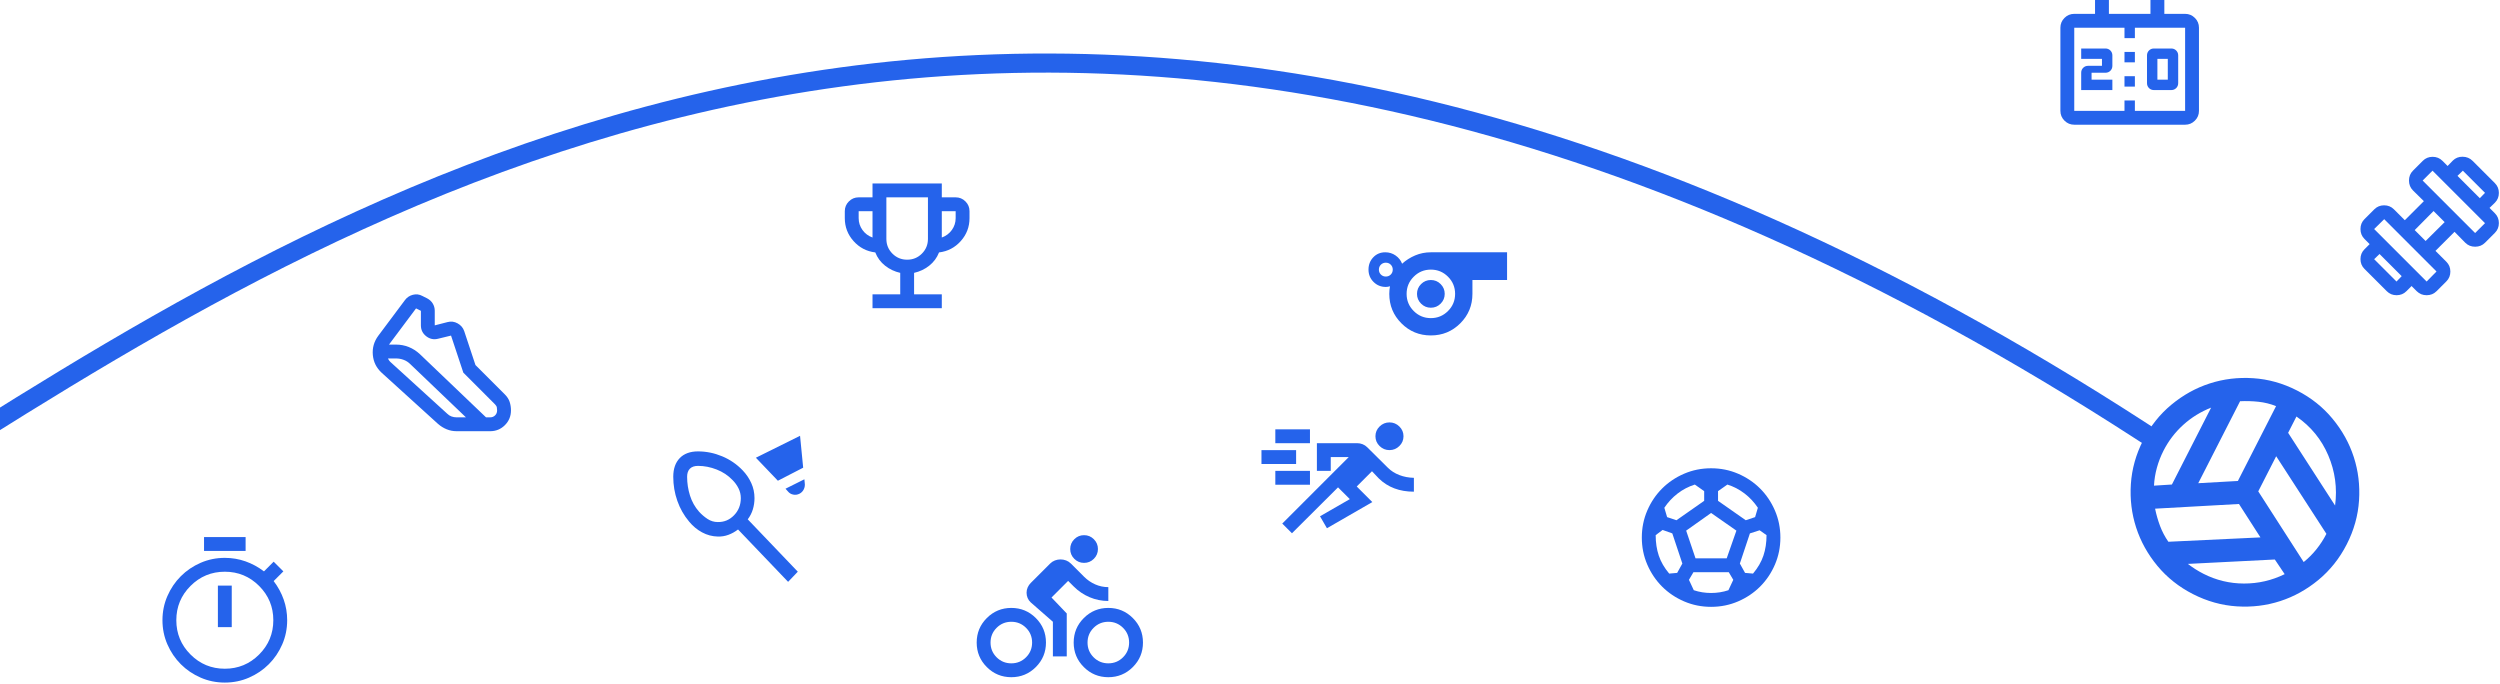 <svg width="1308" height="358" viewBox="0 0 1308 358" fill="none" xmlns="http://www.w3.org/2000/svg">
<g clip-path="url(#clip0_5133_211)">
<path d="M1221.72 264.499C1222.91 255.369 1221.72 246.62 1218.15 238.254C1214.59 229.887 1209.04 223.11 1201.5 217.921L1197.15 226.446L1221.72 264.499ZM1150.12 252.812L1170.86 251.644L1190.84 212.483C1187.87 211.3 1184.79 210.539 1181.6 210.201C1178.42 209.863 1175.22 209.77 1172.01 209.922L1150.12 252.812ZM1126.97 254.093L1136.34 253.501L1156.86 213.275C1151.41 215.415 1146.55 218.419 1142.28 222.285C1138.01 226.151 1134.56 230.659 1131.94 235.81C1130.49 238.651 1129.34 241.618 1128.49 244.71C1127.64 247.801 1127.13 250.929 1126.97 254.093ZM1134.49 283.447L1182.66 281.166L1171.43 263.686L1127.54 266.136C1128.18 269.262 1129.05 272.279 1130.14 275.186C1131.23 278.093 1132.68 280.846 1134.49 283.447ZM1152.81 300.182C1159.47 303.581 1166.54 305.288 1174.03 305.305C1181.52 305.322 1188.63 303.686 1195.34 300.397L1190.19 292.731L1144.69 295.033C1145.98 296.025 1147.3 296.95 1148.65 297.808C1150 298.666 1151.39 299.457 1152.81 300.182ZM1205.29 294.058C1207.76 292.072 1210 289.827 1212 287.325C1214 284.822 1215.73 282.15 1217.18 279.309L1190.9 238.7L1181.52 257.081L1205.29 294.058ZM1147.37 310.838C1140 307.077 1133.79 302.145 1128.73 296.04C1123.68 289.935 1119.98 283.261 1117.63 276.019C1115.28 268.778 1114.36 261.202 1114.87 253.292C1115.38 245.383 1117.52 237.743 1121.28 230.372C1125.04 223.002 1129.97 216.789 1136.08 211.734C1142.18 206.679 1148.86 202.978 1156.1 200.629C1163.34 198.281 1170.92 197.362 1178.83 197.873C1186.74 198.383 1194.38 200.519 1201.75 204.28C1209.12 208.041 1215.33 212.974 1220.38 219.079C1225.44 225.183 1229.14 231.857 1231.49 239.099C1233.84 246.341 1234.76 253.916 1234.25 261.826C1233.73 269.736 1231.6 277.376 1227.84 284.746C1224.08 292.116 1219.14 298.329 1213.04 303.384C1206.93 308.439 1200.26 312.14 1193.02 314.489C1185.78 316.837 1178.2 317.756 1170.29 317.245C1162.38 316.735 1154.74 314.599 1147.37 310.838Z" fill="#2563EB"/>
</g>
<path d="M1121 226C582.046 -123.292 221.656 79.995 -11 226" stroke="#2563EB" stroke-width="10" stroke-linecap="square"/>
<path d="M106.75 288.25V281H128.5V288.25H106.75ZM114 328.125H121.25V306.375H114V328.125ZM117.625 357.125C113.154 357.125 108.94 356.264 104.983 354.542C101.026 352.82 97.567 350.479 94.606 347.519C91.646 344.558 89.305 341.099 87.583 337.142C85.861 333.185 85 328.971 85 324.5C85 320.029 85.861 315.815 87.583 311.858C89.305 307.901 91.646 304.442 94.606 301.481C97.567 298.521 101.026 296.18 104.983 294.458C108.94 292.736 113.154 291.875 117.625 291.875C121.371 291.875 124.966 292.479 128.409 293.688C131.853 294.896 135.085 296.648 138.106 298.944L143.181 293.869L148.256 298.944L143.181 304.019C145.477 307.04 147.229 310.272 148.438 313.716C149.646 317.159 150.25 320.754 150.25 324.5C150.25 328.971 149.389 333.185 147.667 337.142C145.945 341.099 143.604 344.558 140.644 347.519C137.683 350.479 134.224 352.82 130.267 354.542C126.31 356.264 122.096 357.125 117.625 357.125ZM117.625 349.875C124.633 349.875 130.615 347.398 135.569 342.444C140.523 337.49 143 331.508 143 324.5C143 317.492 140.523 311.51 135.569 306.556C130.615 301.602 124.633 299.125 117.625 299.125C110.617 299.125 104.635 301.602 99.681 306.556C94.727 311.51 92.25 317.492 92.25 324.5C92.25 331.508 94.727 337.49 99.681 342.444C104.635 347.398 110.617 349.875 117.625 349.875Z" fill="#2563EB"/>
<path d="M375.541 273.135C378.864 273.199 381.703 272.014 384.059 269.581C386.416 267.148 387.594 264.162 387.594 260.623C387.594 258.79 387.186 257.068 386.37 255.457C385.555 253.845 384.513 252.408 383.244 251.144C380.948 248.742 378.184 246.91 374.952 245.646C371.719 244.382 368.472 243.75 365.209 243.75C363.336 243.75 361.917 244.24 360.95 245.219C359.983 246.199 359.5 247.605 359.5 249.437C359.5 252.787 359.998 256.057 360.995 259.248C361.992 262.44 363.578 265.268 365.753 267.732C367.082 269.186 368.562 270.45 370.194 271.524C371.825 272.598 373.607 273.135 375.541 273.135ZM406.988 251.523L395.478 239.484L418.588 228.015L420.219 244.698L406.988 251.523ZM418.225 258.348C417.198 258.853 416.126 258.996 415.008 258.774C413.89 258.553 412.969 258 412.244 257.116L410.975 255.694L420.853 250.765L421.034 252.66C421.216 253.861 421.049 254.983 420.536 256.025C420.022 257.068 419.252 257.842 418.225 258.348ZM352.25 249.437C352.25 245.267 353.383 242.012 355.648 239.674C357.914 237.336 361.101 236.167 365.209 236.167C369.499 236.167 373.698 237.02 377.806 238.726C381.915 240.432 385.509 242.897 388.591 246.12C390.464 248.079 391.959 250.291 393.077 252.755C394.194 255.22 394.753 257.842 394.753 260.623C394.753 262.645 394.466 264.604 393.892 266.5C393.318 268.396 392.427 270.134 391.219 271.713L417.409 299.108L412.334 304.417L386.144 277.022C384.573 278.223 382.896 279.155 381.114 279.818C379.332 280.482 377.474 280.782 375.541 280.719C372.641 280.655 369.907 279.929 367.339 278.538C364.771 277.148 362.521 275.284 360.588 272.946C357.869 269.723 355.799 266.089 354.38 262.045C352.96 258 352.25 253.798 352.25 249.437Z" fill="#2563EB"/>
<path d="M1126.94 47.125C1125.91 47.125 1125.05 46.778 1124.35 46.083C1123.66 45.388 1123.31 44.527 1123.31 43.5V29C1123.31 27.973 1123.66 27.112 1124.35 26.417C1125.05 25.722 1125.91 25.375 1126.94 25.375H1136C1137.03 25.375 1137.89 25.722 1138.58 26.417C1139.28 27.112 1139.63 27.973 1139.63 29V43.5C1139.63 44.527 1139.28 45.388 1138.58 46.083C1137.89 46.778 1137.03 47.125 1136 47.125H1126.94ZM1128.75 41.688H1134.19V30.812H1128.75V41.688ZM1088.88 47.125V38.062C1088.88 37.035 1089.22 36.175 1089.92 35.48C1090.61 34.785 1091.47 34.438 1092.5 34.438H1099.75V30.812H1088.88V25.375H1101.56C1102.59 25.375 1103.45 25.722 1104.15 26.417C1104.84 27.112 1105.19 27.973 1105.19 29V34.438C1105.19 35.465 1104.84 36.325 1104.15 37.02C1103.45 37.715 1102.59 38.062 1101.56 38.062H1094.31V41.688H1105.19V47.125H1088.88ZM1111.53 32.625V27.188H1116.97V32.625H1111.53ZM1111.53 45.312V39.875H1116.97V45.312H1111.53ZM1085.25 65.25C1083.26 65.25 1081.55 64.54 1080.13 63.12C1078.71 61.7 1078 59.994 1078 58V14.5C1078 12.506 1078.71 10.8 1080.13 9.38C1081.55 7.96 1083.26 7.25 1085.25 7.25H1096.12V0H1103.38V7.25H1125.12V0H1132.38V7.25H1143.25C1145.24 7.25 1146.95 7.96 1148.37 9.38C1149.79 10.8 1150.5 12.506 1150.5 14.5V58C1150.5 59.994 1149.79 61.7 1148.37 63.12C1146.95 64.54 1145.24 65.25 1143.25 65.25H1085.25ZM1085.25 58H1111.53V52.562H1116.97V58H1143.25V14.5H1116.97V19.938H1111.53V14.5H1085.25V58Z" fill="#2563EB"/>
<path d="M675.95 279L670.875 273.925L705.675 239.125H696.25V246.375H689V231.875H710.116C711.082 231.875 712.019 232.056 712.925 232.419C713.831 232.781 714.617 233.295 715.281 233.959L726.156 244.744C727.787 246.375 729.781 247.644 732.138 248.55C734.494 249.456 737.031 249.94 739.75 250V257.25C736.004 257.25 732.606 256.676 729.555 255.528C726.504 254.38 723.8 252.658 721.444 250.363L717.819 246.556L709.844 254.531L718 262.688L694.256 276.372L690.631 270.119L706.219 261.147L700.056 254.984L675.95 279ZM667.25 253.625V246.375H685.375V253.625H667.25ZM660 242.75V235.5H678.125V242.75H660ZM726.972 235.5C724.978 235.5 723.256 234.79 721.806 233.37C720.356 231.951 719.631 230.244 719.631 228.25C719.631 226.256 720.356 224.549 721.806 223.13C723.256 221.71 724.978 221 726.972 221C728.966 221 730.688 221.71 732.138 223.13C733.588 224.549 734.312 226.256 734.312 228.25C734.312 230.244 733.588 231.951 732.138 233.37C730.688 234.79 728.966 235.5 726.972 235.5ZM667.25 231.875V224.625H685.375V231.875H667.25Z" fill="#2563EB"/>
<path d="M1302.52 108.781L1297.44 103.706L1300.16 100.896L1288.56 89.296L1285.75 92.015L1280.58 86.849L1283.3 84.04C1284.69 82.65 1286.41 81.971 1288.47 82.001C1290.52 82.031 1292.24 82.741 1293.63 84.131L1305.33 95.821C1306.71 97.211 1307.41 98.918 1307.41 100.942C1307.41 102.966 1306.71 104.672 1305.33 106.062L1302.52 108.781ZM1259.02 152.371C1257.63 153.761 1255.92 154.456 1253.9 154.456C1251.87 154.456 1250.16 153.761 1248.78 152.371L1237.08 140.681C1235.69 139.291 1235 137.584 1235 135.56C1235 133.536 1235.69 131.83 1237.08 130.44L1239.8 127.721L1244.97 132.887L1242.16 135.606L1253.85 147.296L1256.57 144.487L1261.73 149.653L1259.02 152.371ZM1294.99 121.921L1300.16 116.756L1272.7 89.296L1267.53 94.462L1294.99 121.921ZM1269.62 147.296L1274.78 142.04L1247.42 114.671L1242.16 119.837L1269.62 147.296ZM1269.08 126.09L1279.04 116.212L1273.24 110.412L1263.37 120.381L1269.08 126.09ZM1274.78 152.371C1273.39 153.761 1271.67 154.456 1269.62 154.456C1267.56 154.456 1265.84 153.761 1264.45 152.371L1237.08 125.003C1235.69 123.613 1235 121.891 1235 119.837C1235 117.783 1235.69 116.061 1237.08 114.671L1242.25 109.506C1243.64 108.116 1245.35 107.421 1247.37 107.421C1249.39 107.421 1251.1 108.116 1252.49 109.506L1258.2 115.215L1268.17 105.246L1262.46 99.627C1261.07 98.238 1260.38 96.516 1260.38 94.462C1260.38 92.408 1261.07 90.686 1262.46 89.296L1267.62 84.131C1269.01 82.741 1270.72 82.046 1272.75 82.046C1274.77 82.046 1276.48 82.741 1277.87 84.131L1305.33 111.59C1306.71 112.98 1307.41 114.686 1307.41 116.71C1307.41 118.734 1306.71 120.441 1305.33 121.831L1300.16 126.996C1298.77 128.386 1297.05 129.081 1294.99 129.081C1292.94 129.081 1291.22 128.386 1289.83 126.996L1284.21 121.287L1274.24 131.256L1279.95 136.965C1281.34 138.355 1282.03 140.061 1282.03 142.085C1282.03 144.109 1281.34 145.816 1279.95 147.206L1274.78 152.371Z" fill="#2563EB"/>
<path d="M895.25 317.5C890.235 317.5 885.523 316.548 881.113 314.645C876.702 312.742 872.866 310.159 869.603 306.897C866.341 303.634 863.758 299.798 861.855 295.388C859.952 290.977 859 286.265 859 281.25C859 276.235 859.952 271.523 861.855 267.113C863.758 262.702 866.341 258.866 869.603 255.603C872.866 252.341 876.702 249.758 881.113 247.855C885.523 245.952 890.235 245 895.25 245C900.265 245 904.977 245.952 909.388 247.855C913.798 249.758 917.634 252.341 920.897 255.603C924.159 258.866 926.742 262.702 928.645 267.113C930.548 271.523 931.5 276.235 931.5 281.25C931.5 286.265 930.548 290.977 928.645 295.388C926.742 299.798 924.159 303.634 920.897 306.897C917.634 310.159 913.798 312.742 909.388 314.645C904.977 316.548 900.265 317.5 895.25 317.5ZM913.375 272.188L918.269 270.556L919.719 265.663C917.785 262.763 915.459 260.27 912.741 258.186C910.022 256.102 907.031 254.546 903.769 253.519L898.875 256.963V262.038L913.375 272.188ZM877.125 272.188L891.625 262.038V256.963L886.731 253.519C883.469 254.546 880.478 256.102 877.759 258.186C875.041 260.27 872.715 262.763 870.781 265.663L872.231 270.556L877.125 272.188ZM873.319 300.1L877.488 299.738L880.206 294.844L874.95 279.075L869.875 277.263L866.25 279.981C866.25 283.908 866.794 287.488 867.881 290.72C868.969 293.953 870.781 297.079 873.319 300.1ZM895.25 310.25C896.821 310.25 898.361 310.129 899.872 309.888C901.382 309.646 902.863 309.283 904.312 308.8L906.85 303.363L904.494 299.375H886.006L883.65 303.363L886.188 308.8C887.638 309.283 889.118 309.646 890.628 309.888C892.139 310.129 893.679 310.25 895.25 310.25ZM887.094 292.125H903.406L908.481 277.625L895.25 268.381L882.2 277.625L887.094 292.125ZM917.181 300.1C919.719 297.079 921.531 293.953 922.619 290.72C923.706 287.488 924.25 283.908 924.25 279.981L920.625 277.444L915.55 279.075L910.294 294.844L913.013 299.738L917.181 300.1Z" fill="#2563EB"/>
<path d="M207.163 180.292C209.519 180.292 211.755 180.715 213.869 181.561C215.984 182.406 217.917 183.645 219.669 185.276L254.288 218.354H256.463C257.49 218.354 258.351 218.007 259.046 217.312C259.741 216.617 260.088 215.756 260.088 214.729C260.088 214.246 260.043 213.732 259.952 213.189C259.861 212.645 259.544 212.101 259 211.557L242.416 194.973L235.982 175.579L229.275 177.211C226.98 177.815 224.895 177.392 223.022 175.942C221.149 174.492 220.213 172.589 220.213 170.232V162.62L217.675 161.351L203.719 180.02C203.659 180.08 203.629 180.126 203.629 180.156C203.629 180.186 203.598 180.231 203.538 180.292H207.163ZM207.163 187.542H202.994C203.175 187.965 203.402 188.357 203.674 188.72C203.946 189.082 204.263 189.415 204.625 189.717L233.988 216.451C234.653 217.116 235.408 217.599 236.254 217.901C237.099 218.203 237.975 218.354 238.882 218.354H243.775L214.685 190.532C213.658 189.505 212.495 188.75 211.196 188.267C209.897 187.783 208.553 187.542 207.163 187.542ZM238.882 225.604C237.069 225.604 235.347 225.272 233.716 224.607C232.085 223.943 230.574 223.006 229.185 221.798L199.732 195.064C196.953 192.526 195.397 189.415 195.065 185.729C194.732 182.044 195.684 178.691 197.919 175.67L211.875 157.001C212.903 155.612 214.277 154.69 215.999 154.237C217.721 153.784 219.367 153.98 220.938 154.826L223.475 156.095C224.744 156.759 225.726 157.666 226.421 158.814C227.116 159.962 227.463 161.23 227.463 162.62V170.232L234.169 168.511C235.982 168.027 237.734 168.254 239.425 169.19C241.117 170.127 242.265 171.471 242.869 173.223L248.76 190.986L264.166 206.392C265.374 207.6 266.205 208.899 266.658 210.289C267.111 211.678 267.338 213.158 267.338 214.729C267.338 217.75 266.281 220.318 264.166 222.432C262.051 224.547 259.484 225.604 256.463 225.604H238.882Z" fill="#2563EB"/>
<path d="M456.5 161.25V154H471V142.763C468.04 142.098 465.396 140.844 463.07 139.002C460.744 137.159 459.038 134.848 457.95 132.069C453.419 131.525 449.628 129.546 446.577 126.133C443.526 122.719 442 118.717 442 114.125V110.5C442 108.506 442.71 106.799 444.13 105.38C445.549 103.96 447.256 103.25 449.25 103.25H456.5V96H492.75V103.25H500C501.994 103.25 503.701 103.96 505.12 105.38C506.54 106.799 507.25 108.506 507.25 110.5V114.125C507.25 118.717 505.724 122.719 502.673 126.133C499.622 129.546 495.831 131.525 491.3 132.069C490.213 134.848 488.506 137.159 486.18 139.002C483.854 140.844 481.21 142.098 478.25 142.763V154H492.75V161.25H456.5ZM456.5 124.275V110.5H449.25V114.125C449.25 116.421 449.915 118.49 451.244 120.333C452.573 122.176 454.325 123.49 456.5 124.275ZM474.625 135.875C477.646 135.875 480.214 134.818 482.328 132.703C484.443 130.589 485.5 128.021 485.5 125V103.25H463.75V125C463.75 128.021 464.807 130.589 466.922 132.703C469.036 134.818 471.604 135.875 474.625 135.875ZM492.75 124.275C494.925 123.49 496.677 122.176 498.006 120.333C499.335 118.49 500 116.421 500 114.125V110.5H492.75V124.275Z" fill="#2563EB"/>
<path d="M529.125 354.312C524.11 354.312 519.836 352.545 516.302 349.011C512.767 345.477 511 341.202 511 336.188C511 331.173 512.767 326.898 516.302 323.364C519.836 319.83 524.11 318.062 529.125 318.062C534.14 318.062 538.414 319.83 541.948 323.364C545.483 326.898 547.25 331.173 547.25 336.188C547.25 341.202 545.483 345.477 541.948 349.011C538.414 352.545 534.14 354.312 529.125 354.312ZM529.125 347.062C532.146 347.062 534.714 346.005 536.828 343.891C538.943 341.776 540 339.208 540 336.188C540 333.167 538.943 330.599 536.828 328.484C534.714 326.37 532.146 325.312 529.125 325.312C526.104 325.312 523.536 326.37 521.422 328.484C519.307 330.599 518.25 333.167 518.25 336.188C518.25 339.208 519.307 341.776 521.422 343.891C523.536 346.005 526.104 347.062 529.125 347.062ZM550.875 343.438V325.312L539.275 315.163C538.55 314.498 538.006 313.728 537.644 312.852C537.281 311.976 537.1 311.054 537.1 310.088C537.1 309.121 537.296 308.199 537.689 307.323C538.082 306.447 538.61 305.677 539.275 305.013L549.425 294.863C550.15 294.138 550.981 293.594 551.917 293.231C552.854 292.869 553.835 292.688 554.863 292.688C555.89 292.688 556.871 292.869 557.808 293.231C558.744 293.594 559.575 294.138 560.3 294.863L567.188 301.75C568.879 303.442 570.813 304.771 572.988 305.738C575.162 306.704 577.458 307.188 579.875 307.188V314.438C576.431 314.438 573.154 313.773 570.042 312.444C566.931 311.115 564.167 309.242 561.75 306.825L558.85 303.925L550.15 312.625L558.125 320.963V343.438H550.875ZM567.188 294.5C565.194 294.5 563.487 293.79 562.067 292.37C560.647 290.951 559.938 289.244 559.938 287.25C559.938 285.256 560.647 283.549 562.067 282.13C563.487 280.71 565.194 280 567.188 280C569.181 280 570.888 280.71 572.308 282.13C573.728 283.549 574.438 285.256 574.438 287.25C574.438 289.244 573.728 290.951 572.308 292.37C570.888 293.79 569.181 294.5 567.188 294.5ZM579.875 354.312C574.86 354.312 570.586 352.545 567.052 349.011C563.517 345.477 561.75 341.202 561.75 336.188C561.75 331.173 563.517 326.898 567.052 323.364C570.586 319.83 574.86 318.062 579.875 318.062C584.89 318.062 589.164 319.83 592.698 323.364C596.233 326.898 598 331.173 598 336.188C598 341.202 596.233 345.477 592.698 349.011C589.164 352.545 584.89 354.312 579.875 354.312ZM579.875 347.062C582.896 347.062 585.464 346.005 587.578 343.891C589.693 341.776 590.75 339.208 590.75 336.188C590.75 333.167 589.693 330.599 587.578 328.484C585.464 326.37 582.896 325.312 579.875 325.312C576.854 325.312 574.286 326.37 572.172 328.484C570.057 330.599 569 333.167 569 336.188C569 339.208 570.057 341.776 572.172 343.891C574.286 346.005 576.854 347.062 579.875 347.062Z" fill="#2563EB"/>
<path d="M748.625 175.5C742.583 175.5 737.448 173.385 733.219 169.156C728.99 164.927 726.875 159.792 726.875 153.75C726.875 153.085 726.905 152.421 726.966 151.756C727.026 151.092 727.117 150.427 727.238 149.763C726.935 149.883 726.573 149.974 726.15 150.034C725.727 150.095 725.365 150.125 725.062 150.125C722.525 150.125 720.38 149.249 718.628 147.497C716.876 145.745 716 143.6 716 141.062C716 138.525 716.831 136.38 718.492 134.628C720.154 132.876 722.253 132 724.791 132C726.784 132 728.582 132.559 730.183 133.677C731.784 134.794 732.917 136.229 733.581 137.981C735.575 136.169 737.856 134.719 740.423 133.631C742.991 132.544 745.725 132 748.625 132H788.5V146.5H770.375V153.75C770.375 159.792 768.26 164.927 764.031 169.156C759.802 173.385 754.667 175.5 748.625 175.5ZM725.062 144.688C726.09 144.688 726.951 144.34 727.645 143.645C728.34 142.951 728.688 142.09 728.688 141.062C728.688 140.035 728.34 139.174 727.645 138.48C726.951 137.785 726.09 137.438 725.062 137.438C724.035 137.438 723.174 137.785 722.48 138.48C721.785 139.174 721.438 140.035 721.438 141.062C721.438 142.09 721.785 142.951 722.48 143.645C723.174 144.34 724.035 144.688 725.062 144.688ZM748.625 166.438C752.129 166.438 755.12 165.199 757.597 162.722C760.074 160.245 761.312 157.254 761.312 153.75C761.312 150.246 760.074 147.255 757.597 144.778C755.12 142.301 752.129 141.062 748.625 141.062C745.121 141.062 742.13 142.301 739.653 144.778C737.176 147.255 735.938 150.246 735.938 153.75C735.938 157.254 737.176 160.245 739.653 162.722C742.13 165.199 745.121 166.438 748.625 166.438ZM748.625 161C750.619 161 752.326 160.29 753.745 158.87C755.165 157.451 755.875 155.744 755.875 153.75C755.875 151.756 755.165 150.049 753.745 148.63C752.326 147.21 750.619 146.5 748.625 146.5C746.631 146.5 744.924 147.21 743.505 148.63C742.085 150.049 741.375 151.756 741.375 153.75C741.375 155.744 742.085 157.451 743.505 158.87C744.924 160.29 746.631 161 748.625 161Z" fill="#2563EB"/>
<defs>
<clipPath id="clip0_5133_211">
<rect width="143.555" height="143.555" fill="white" transform="translate(1143.25 161) rotate(27.034)"/>
</clipPath>
</defs>
</svg>
